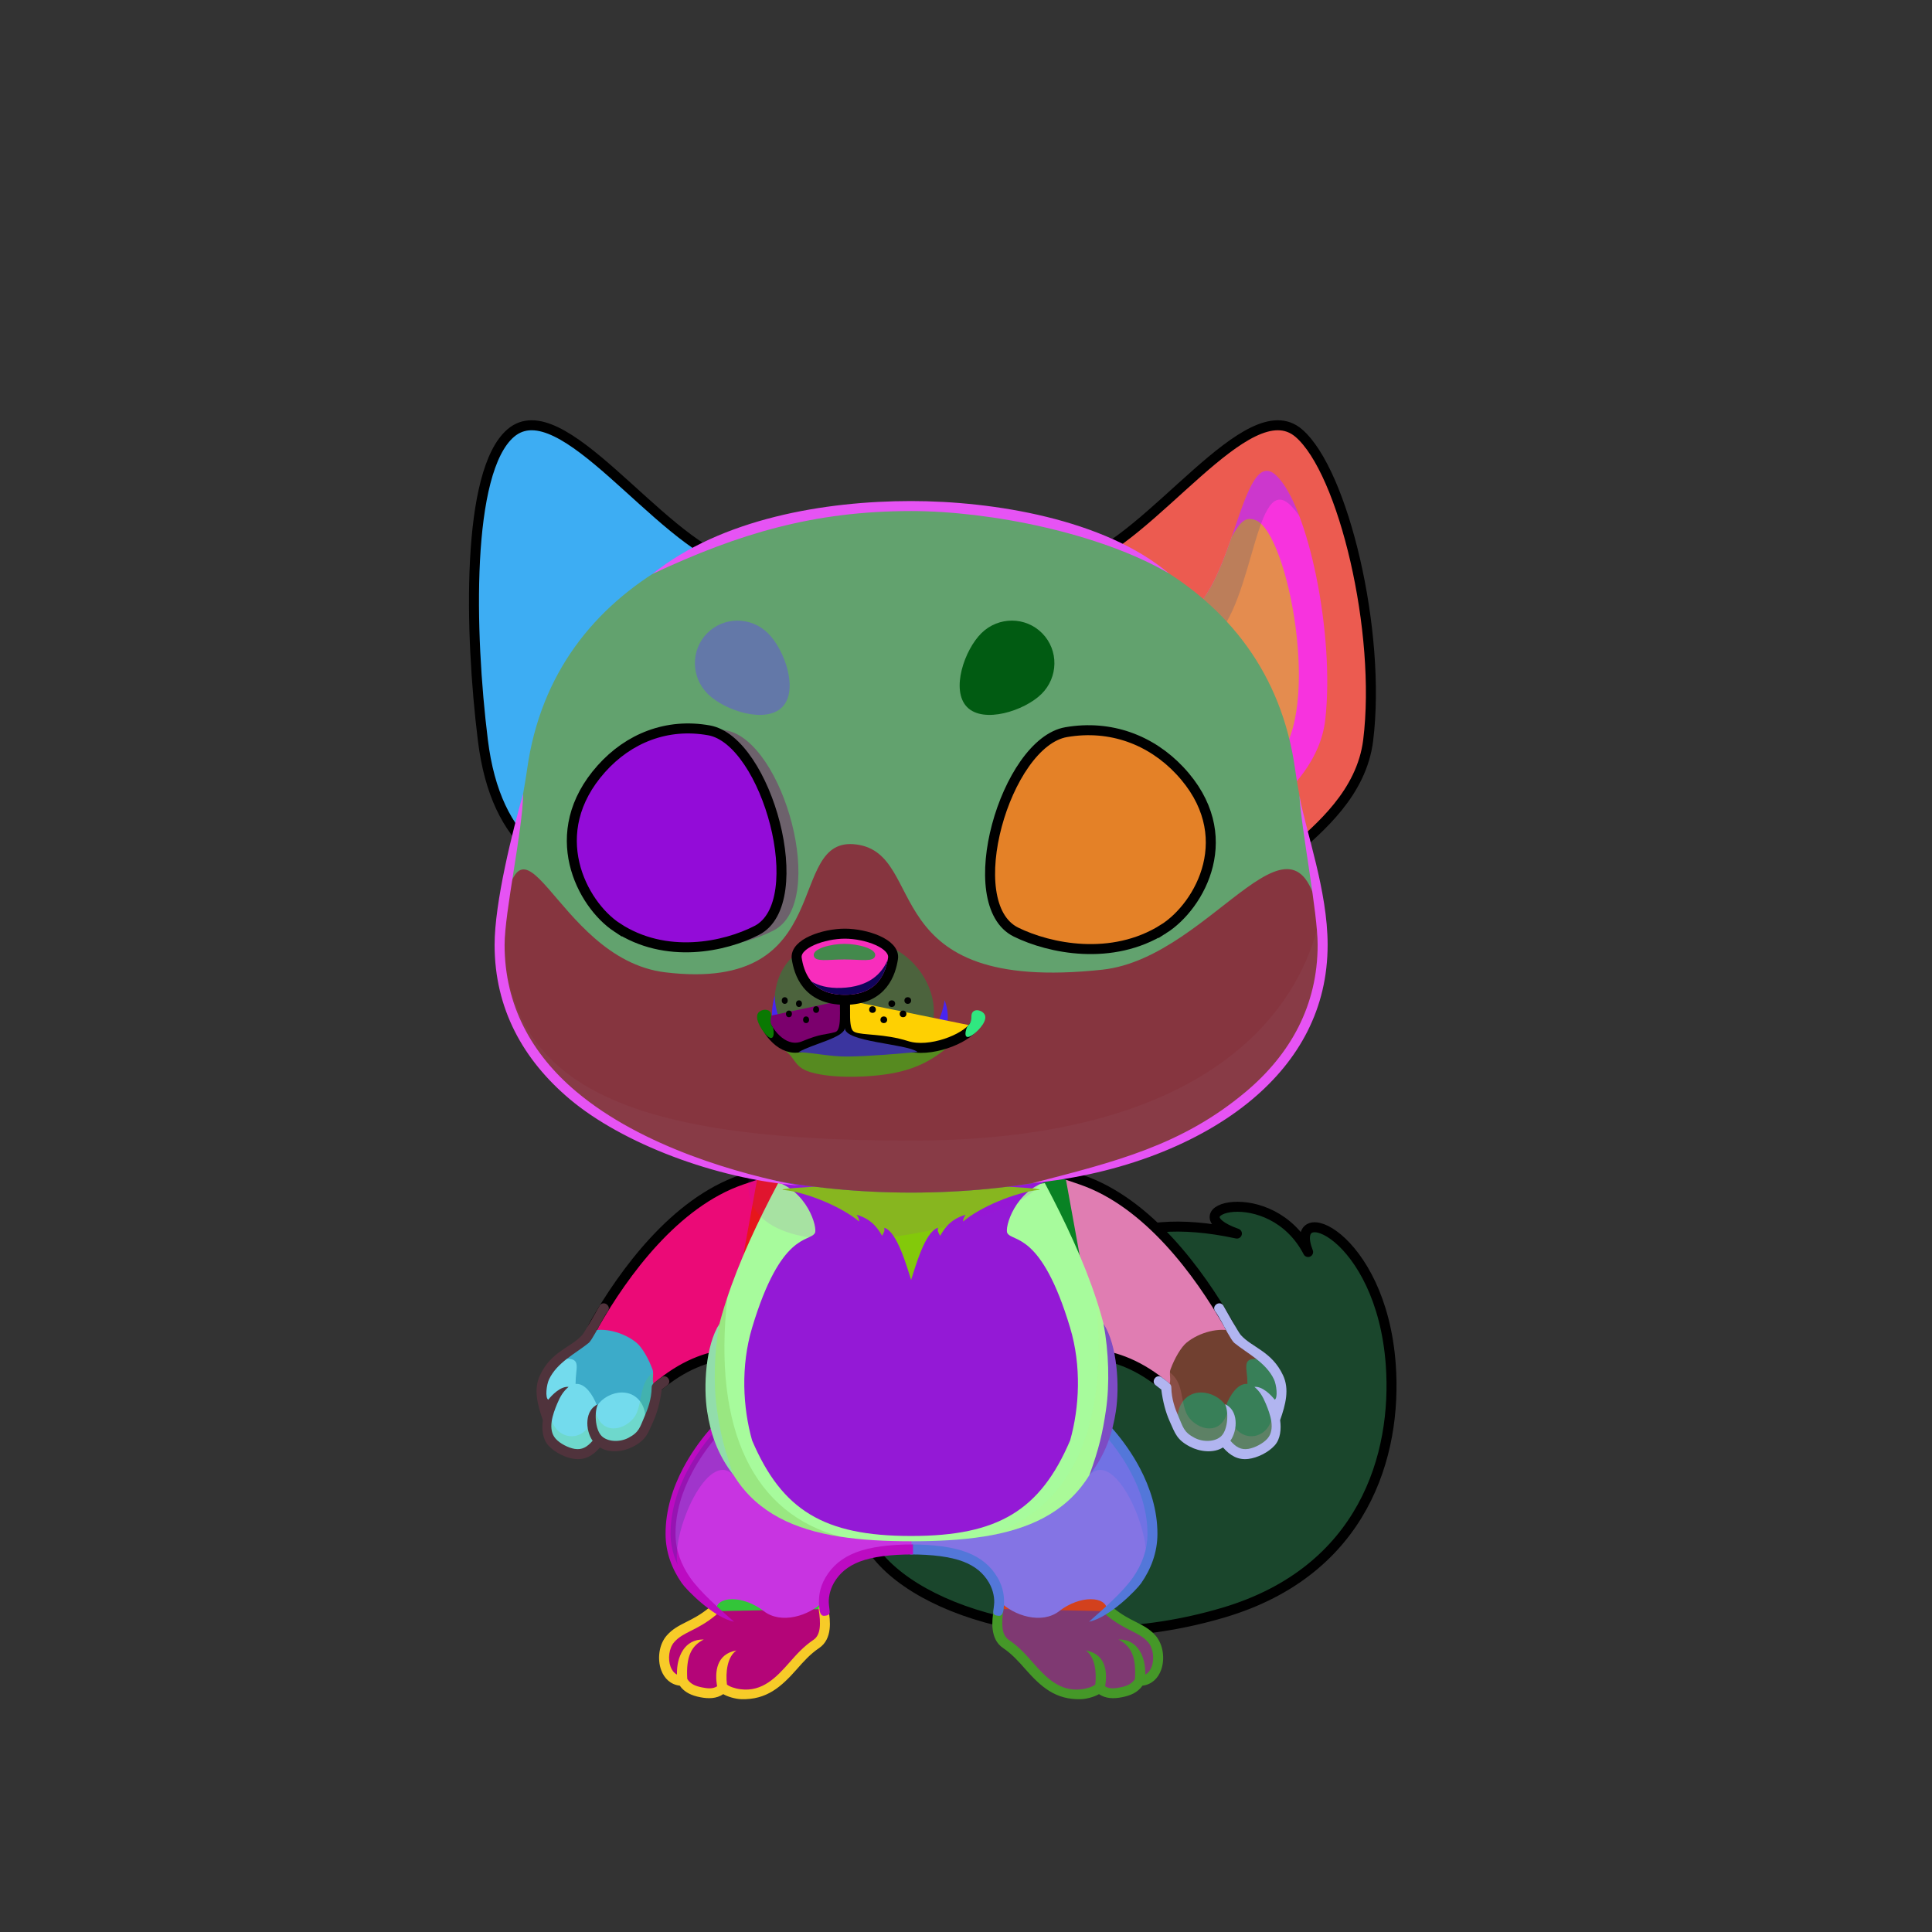 <?xml version="1.0" encoding="UTF-8"?><!DOCTYPE svg PUBLIC "-//W3C//DTD SVG 1.1//EN" "http://www.w3.org/Graphics/SVG/1.1/DTD/svg11.dtd"><!-- Creator: CorelDRAW 2018 (64-Bit) --><svg xmlns="http://www.w3.org/2000/svg" xmlns:xlink="http://www.w3.org/1999/xlink" xml:space="preserve" width="290mm" height="290mm" version="1.1" style="shape-rendering:geometricPrecision; text-rendering:geometricPrecision; image-rendering:optimizeQuality; fill-rule:evenodd; clip-rule:evenodd" viewBox="0 0 29000 29000">
 <rect x="0" y="0" width="29000" height="29000" fill="#333333" stroke="none"/>
 <defs>
  <style type="text/css">
   <![CDATA[
    .str1 {stroke:black;stroke-width:150;stroke-miterlimit:22.926}
    .str0 {stroke:black;stroke-width:150;stroke-linecap:round;stroke-linejoin:round;stroke-miterlimit:22.926}
    .fil4 {fill:none}
    .fil34 {fill:none;fill-rule:nonzero}
    .fil19 {fill:none}
    .fil35 {fill:black}
    .fil30 {fill:#FFF2D9}
    .fil45 {fill:white}
    .fil7 {fill:black;fill-rule:nonzero}
    .fil20 {fill:black;fill-opacity:0.102}
    .fil22 {fill:black;fill-opacity:0.102}
    .fil3 {fill:black;fill-opacity:0.2}
    .fil27 {fill:black;fill-opacity:0.2}
    .fil11 {fill:#AF6826;fill-opacity:0.2}
    .fil44 {fill:black;fill-opacity:0.4}
    .fil33 {fill:black;fill-opacity:0.502}
    .fil23 {fill:white;fill-opacity:0.502}
    .fil43 {fill:black;fill-opacity:0.702}
    .fil6 {fill:white;fill-opacity:0.702}
    .fil39 {fill:url(#id0)}
    .fil10 {fill:url(#id1)}
    .fil46 {fill:url(#id2)}
    .fil21 {fill:url(#id3)}
    .fil24 {fill:url(#id4)}
    .fil13 {fill:url(#id5)}
    .fil38 {fill:url(#id6)}
    .fil28 {fill:url(#id7)}
    .fil12 {fill:url(#id8)}
    .fil17 {fill:url(#id9)}
    .fil37 {fill:url(#id10)}
    .fil41 {fill:url(#id11)}
    .fil40 {fill:url(#id12)}
    .fil36 {fill:url(#id13)}
    .fil31 {fill:url(#id14)}
    .fil48 {fill:url(#id15)}
    .fil47 {fill:url(#id16)}
    .fil18 {fill:url(#id17)}
    .fil5 {fill:url(#id18)}
    .fil8 {fill:url(#id19)}
    .fil2 {fill:url(#id20)}
    .fil42 {fill:url(#id21)}
    .fil49 {fill:url(#id22)}
    .fil32 {fill:url(#id23)}
    .fil1 {fill:url(#id24)}
    .fil29 {fill:url(#id25)}
    .fil15 {fill:url(#id26)}
    .fil16 {fill:url(#id27)}
    .fil14 {fill:url(#id28)}
    .fil26 {fill:url(#id29)}
    .fil25 {fill:url(#id30)}
    .fil0 {fill:url(#id31);fill-rule:nonzero}
    .fil9 {fill:url(#id32);fill-opacity:0.702}
   ]]>
  </style>
  <linearGradient id="id0" gradientUnits="userSpaceOnUse" x1="10283.98" y1="14214.19" x2="10029.76" y2="10939.7">
   <stop offset="0" style="stop-opacity:1; stop-color:white"/>
   <stop offset="0.49" style="stop-opacity:1; stop-color:#C1C9D9"/>
   <stop offset="1" style="stop-opacity:1; stop-color:#616E8C"/>
  </linearGradient>
  <linearGradient id="id1" gradientUnits="userSpaceOnUse" x1="15521.14" y1="21188.57" x2="15437.55" y2="24283.74">
   <stop offset="0" style="stop-opacity:1; stop-color:#AF6826"/>
   <stop offset="0.471" style="stop-opacity:1; stop-color:#EAB06A"/>
   <stop offset="1" style="stop-opacity:1; stop-color:#FCD59F"/>
  </linearGradient>
  <linearGradient id="id2" gradientUnits="userSpaceOnUse" xlink:href="#id0" x1="16638.81" y1="14241.59" x2="16397.16" y2="10965.2">
  </linearGradient>
  <linearGradient id="id3" gradientUnits="userSpaceOnUse" x1="8154.62" y1="12556.42" x2="9955.71" y2="6602.39">
   <stop offset="0" style="stop-opacity:1; stop-color:#965212"/>
   <stop offset="0.49" style="stop-opacity:1; stop-color:#E5A85D"/>
   <stop offset="0.741" style="stop-opacity:1; stop-color:#ECBD7C"/>
   <stop offset="1" style="stop-opacity:1; stop-color:#FAD29B"/>
  </linearGradient>
  <linearGradient id="id4" gradientUnits="userSpaceOnUse" xlink:href="#id3" x1="17563.98" y1="12614.05" x2="19178.65" y2="6544.75">
  </linearGradient>
  <linearGradient id="id5" gradientUnits="userSpaceOnUse" x1="15670.82" y1="17876.93" x2="17691.32" y2="20684.29">
   <stop offset="0" style="stop-opacity:1; stop-color:#AF6826"/>
   <stop offset="1" style="stop-opacity:1; stop-color:#EAB06A"/>
  </linearGradient>
  <linearGradient id="id6" gradientUnits="userSpaceOnUse" x1="12637.4" y1="14446.26" x2="12714.44" y2="14132.39">
   <stop offset="0" style="stop-opacity:1; stop-color:#8F8377"/>
   <stop offset="0.49" style="stop-opacity:1; stop-color:#545250"/>
   <stop offset="1" style="stop-opacity:1; stop-color:#403A37"/>
  </linearGradient>
  <linearGradient id="id7" gradientUnits="userSpaceOnUse" x1="13676.16" y1="17901.28" x2="13676.16" y2="7596">
   <stop offset="0" style="stop-opacity:1; stop-color:#965212"/>
   <stop offset="0.529" style="stop-opacity:1; stop-color:#E5A85D"/>
   <stop offset="0.769" style="stop-opacity:1; stop-color:#ECB977"/>
   <stop offset="1" style="stop-opacity:1; stop-color:#FCDFB7"/>
  </linearGradient>
  <linearGradient id="id8" gradientUnits="userSpaceOnUse" xlink:href="#id1" x1="11915.55" y1="21188.58" x2="11831.44" y2="24283.73">
  </linearGradient>
  <linearGradient id="id9" gradientUnits="userSpaceOnUse" x1="13681.92" y1="17759.14" x2="13681.92" y2="23134.87">
   <stop offset="0" style="stop-opacity:1; stop-color:#AF6826"/>
   <stop offset="0.6" style="stop-opacity:1; stop-color:#EAB06A"/>
   <stop offset="1" style="stop-opacity:1; stop-color:#EDC184"/>
  </linearGradient>
  <linearGradient id="id10" gradientUnits="userSpaceOnUse" x1="12621.5" y1="14973.65" x2="12880.82" y2="14366.11">
   <stop offset="0" style="stop-opacity:1; stop-color:#69625B"/>
   <stop offset="0.322" style="stop-opacity:1; stop-color:#2E2C2C"/>
   <stop offset="1" style="stop-opacity:1; stop-color:#262525"/>
  </linearGradient>
  <linearGradient id="id11" gradientUnits="userSpaceOnUse" x1="10556.6" y1="13997.8" x2="10556.6" y2="10958.51">
   <stop offset="0" style="stop-opacity:1; stop-color:#24A9B5"/>
   <stop offset="1" style="stop-opacity:1; stop-color:black"/>
  </linearGradient>
  <linearGradient id="id12" gradientUnits="userSpaceOnUse" x1="10593.15" y1="13997.8" x2="10593.15" y2="10958.51">
   <stop offset="0" style="stop-opacity:1; stop-color:#BA6113"/>
   <stop offset="1" style="stop-opacity:1; stop-color:black"/>
  </linearGradient>
  <linearGradient id="id13" gradientUnits="userSpaceOnUse" x1="12729.83" y1="14014.51" x2="12633.65" y2="15007.74">
   <stop offset="0" style="stop-opacity:1; stop-color:#2B2A2A"/>
   <stop offset="1" style="stop-opacity:1; stop-color:#121111"/>
  </linearGradient>
  <linearGradient id="id14" gradientUnits="userSpaceOnUse" x1="8723.2" y1="12725.18" x2="11590.53" y2="12725.18">
   <stop offset="0" style="stop-opacity:1; stop-color:black"/>
   <stop offset="1" style="stop-opacity:1; stop-color:#7D450E"/>
  </linearGradient>
  <linearGradient id="id15" gradientUnits="userSpaceOnUse" x1="16799.67" y1="13997.8" x2="16799.67" y2="10967.05">
   <stop offset="0" style="stop-opacity:1; stop-color:#18ADBD"/>
   <stop offset="1" style="stop-opacity:1; stop-color:black"/>
  </linearGradient>
  <linearGradient id="id16" gradientUnits="userSpaceOnUse" xlink:href="#id12" x1="16799.67" y1="13997.8" x2="16799.67" y2="10967.05">
  </linearGradient>
  <linearGradient id="id17" gradientUnits="userSpaceOnUse" x1="13676.15" y1="17697.51" x2="13676.15" y2="23055.49">
   <stop offset="0" style="stop-opacity:1; stop-color:#BA7539"/>
   <stop offset="0.361" style="stop-opacity:1; stop-color:#FFCD94"/>
   <stop offset="0.6" style="stop-opacity:1; stop-color:#FFE1AD"/>
   <stop offset="1" style="stop-opacity:1; stop-color:#F8E6CD"/>
  </linearGradient>
  <linearGradient id="id18" gradientUnits="userSpaceOnUse" x1="16145.84" y1="25437.29" x2="16213.91" y2="23752.61">
   <stop offset="0" style="stop-opacity:1; stop-color:#EAB06A"/>
   <stop offset="0.639" style="stop-opacity:1; stop-color:#FAD29B"/>
   <stop offset="1" style="stop-opacity:1; stop-color:#F3CBA8"/>
  </linearGradient>
  <linearGradient id="id19" gradientUnits="userSpaceOnUse" xlink:href="#id18" x1="11138.41" y1="25437.29" x2="11206.48" y2="23752.61">
  </linearGradient>
  <linearGradient id="id20" gradientUnits="userSpaceOnUse" xlink:href="#id17" x1="18018.67" y1="22963.96" x2="18018.67" y2="20912.56">
  </linearGradient>
  <linearGradient id="id21" gradientUnits="userSpaceOnUse" x1="10651.34" y1="13875.16" x2="10651.34" y2="11081.16">
   <stop offset="0" style="stop-opacity:1; stop-color:#3BDBED"/>
   <stop offset="1" style="stop-opacity:1; stop-color:black"/>
  </linearGradient>
  <linearGradient id="id22" gradientUnits="userSpaceOnUse" xlink:href="#id21" x1="16905.95" y1="13879.42" x2="16905.95" y2="11085.43">
  </linearGradient>
  <linearGradient id="id23" gradientUnits="userSpaceOnUse" xlink:href="#id14" x1="17940.57" y1="13258.51" x2="15146.16" y2="12095.69">
  </linearGradient>
  <linearGradient id="id24" gradientUnits="userSpaceOnUse" xlink:href="#id17" x1="14202.21" y1="23835.07" x2="19706.05" y2="19085.54">
  </linearGradient>
  <linearGradient id="id25" gradientUnits="userSpaceOnUse" xlink:href="#id17" x1="13676.15" y1="17901.28" x2="13676.15" y2="12669.57">
  </linearGradient>
  <linearGradient id="id26" gradientUnits="userSpaceOnUse" xlink:href="#id5" x1="11966.32" y1="18078.99" x2="9395.8" y2="20490.67">
  </linearGradient>
  <linearGradient id="id27" gradientUnits="userSpaceOnUse" x1="8329.26" y1="21448.85" x2="9720.76" y2="20342.75">
   <stop offset="0" style="stop-opacity:1; stop-color:#FFF2D9"/>
   <stop offset="0.671" style="stop-opacity:1; stop-color:#ECB573"/>
   <stop offset="1" style="stop-opacity:1; stop-color:#E6AB68"/>
  </linearGradient>
  <linearGradient id="id28" gradientUnits="userSpaceOnUse" xlink:href="#id27" x1="19034.63" y1="21448.84" x2="17643.13" y2="20342.74">
  </linearGradient>
  <linearGradient id="id29" gradientUnits="userSpaceOnUse" x1="19457.25" y1="9057.71" x2="17769.42" y2="10118.83">
   <stop offset="0" style="stop-opacity:1; stop-color:#E0BE98"/>
   <stop offset="1" style="stop-opacity:1; stop-color:#A8592B"/>
  </linearGradient>
  <linearGradient id="id30" gradientUnits="userSpaceOnUse" x1="19921.86" y1="9493.33" x2="17730.94" y2="9684.7">
   <stop offset="0" style="stop-opacity:1; stop-color:#FFE8C4"/>
   <stop offset="1" style="stop-opacity:1; stop-color:#DEAA5D"/>
  </linearGradient>
  <linearGradient id="id31" gradientUnits="userSpaceOnUse" x1="19440.79" y1="18680.83" x2="14467.47" y2="23925.15">
   <stop offset="0" style="stop-opacity:1; stop-color:#EAB06A"/>
   <stop offset="1" style="stop-opacity:1; stop-color:#8A4F13"/>
  </linearGradient>
  <linearGradient id="id32" gradientUnits="userSpaceOnUse" x1="11618.41" y1="24974.02" x2="9948.03" y2="24974.02">
   <stop offset="0" style="stop-opacity:1; stop-color:white"/>
   <stop offset="1" style="stop-opacity:1; stop-color:#FEFEFE"/>
  </linearGradient>
 </defs>
 <g id="Tail">
  <g id="_2531094721056">
   <path class="fil0" d="M13020.92 23127.57c542.54,1023.3 2876.33,1812.44 5349.6,1076.18 2099.59,-625.01 2603.31,-2367.05 2505.36,-3719.97 -143.03,-1975.55 -1564.19,-2514.54 -1240.69,-1690.48 -561.33,-1083.39 -2068.54,-630.41 -1068.79,-277.04 -3479.65,-751 -3040.01,2748.8 -2341.49,3681.38 782.62,1044.87 -2933.9,-967.19 -3203.99,929.93z" style="fill:#254169"/>
   <path class="fil1" d="M13020.92 23127.57c542.54,1023.3 2876.33,1812.44 5349.6,1076.18 2099.59,-625.01 2603.3,-2367.06 2505.36,-3719.97 -82.1,-1134.08 -618.88,-1869.04 -999.94,-2027.23 -110.41,-45.83 -318.73,-63.52 -284.79,178.79 282.72,-487.91 914.01,1090.86 834.91,2041.54 -162.93,1958.26 -1743.99,4321.18 -6074.68,1670.67 -374.76,-229.37 -1255.85,106 -1330.46,780.02z" style="fill:#0a28b9"/>
   <path class="fil2" d="M17669.33 21049.55c519.2,-384.17 815.79,784.88 2235.79,344.1 197.8,392.67 -575.81,1157.53 -965.9,1110.3 325.44,351.65 -685.63,410.46 -927.63,190.58 331.76,353.61 -545.21,351.73 -840.4,37.76 -356.93,-131.12 -713.86,-262.23 -1070.8,-393.36 273.05,-224.39 -169.57,-1322.82 651.67,-805.41 821.25,517.42 -134.34,-1000.79 357.95,-528.6 492.29,472.19 390.89,183.04 559.32,44.63z" style="fill:#f9aade"/>
   <path class="fil3" d="M13020.92 23127.57c542.54,1023.3 2876.33,1812.44 5349.6,1076.18 2099.59,-625.01 2603.31,-2367.06 2505.36,-3719.97 62.26,1347.29 -1191.39,2595.22 -1040.74,1372.69 -93.63,263.6 -866.51,598.66 -1719.67,439.82 -340.76,-63.44 -213.99,277.71 -522.46,158.53 -869.92,-336.08 -1590.9,-1221.31 -1056.68,-1032.49 -662.06,-7.72 -1009.93,-157.27 -311.42,775.31 782.62,1044.86 -2933.9,-967.19 -3203.99,929.93z" style="fill:#0d88a4"/>
   <path class="fil4 str0" d="M17669.33 21049.55c519.21,-384.18 815.79,784.88 2235.8,344.1 197.79,392.66 -575.82,1157.54 -965.91,1110.3 325.44,351.65 -685.63,410.45 -927.63,190.58 331.75,353.62 -545.21,351.73 -840.4,37.76" style="fill:#df8b31"/>
   <path class="fil4 str0" d="M13020.92 23127.57c542.54,1023.3 2876.33,1812.44 5349.6,1076.18 2099.59,-625.01 2603.31,-2367.05 2505.36,-3719.97 -143.03,-1975.55 -1564.19,-2514.54 -1240.69,-1690.48 -561.33,-1083.39 -2068.54,-630.41 -1068.79,-277.04 -3479.65,-751 -3040.01,2748.8 -2341.49,3681.38 782.62,1044.87 -2933.9,-967.19 -3203.99,929.93z" style="fill:#1a462c"/>
  </g>
 </g>
 <g id="Legs">
  <g id="_2531094708096">
   <g>
    <path class="fil5" d="M17106.56 25229.69c-123.56,214.04 -403.48,285.33 -610.7,105.88 -70.65,70.23 -276.52,145.76 -526.32,65.76 -409.3,-131.09 -507.45,-461.77 -850.73,-710.04 -220.49,-159.47 -124.1,-477.15 -113.63,-668.35 363.68,340.29 782.66,-165.21 1075.55,-247.93 373.84,-101.68 736.94,157.82 534.63,412.54 198.78,95.76 519.95,237.68 672.68,411.38 168.78,191.96 120.75,630.76 -181.48,630.76z" style="fill:#d3411d"/>
    <path class="fil6" d="M16114.43 25451.81c176.36,0 300.65,11.01 347.03,-116.05 80.99,90.09 216.74,83.69 388.94,25.67 114.45,-38.56 195.17,-78.53 232.08,-147.59 199.78,0.95 321.81,-1.12 321.81,-261.44 0,-279.47 -117.46,-456.42 -343.96,-456.42 -113.25,0 -169.48,28.52 -242.87,123.4 154.82,55.19 275.95,150.29 279.25,243.71 1.18,33.39 -7.22,66.03 -20.48,97.14 -1.4,-4.36 -2.85,-8.76 -4.35,-13.23 -89.23,-264.84 -257.05,-395.02 -471.69,-322.7 -99.43,33.5 -170.54,122.26 -211.67,225.27 -57.57,-74.17 -141.53,-115.46 -250.93,-115.46 -113.25,0 -215.78,71.52 -289.17,166.4 -73.39,94.88 -117.64,213.12 -114.33,306.55 6.61,186.87 153.84,244.75 380.34,244.75z" style="fill:#ea9598"/>
    <path class="fil3" d="M17106.56 25229.69c-123.56,214.04 -403.48,285.33 -610.7,105.88 -70.65,70.23 -276.52,145.76 -526.32,65.76 -409.3,-131.09 -517.48,-492.65 -871.1,-725.96 -156.13,-103.02 -135.21,-387.74 -102.98,-573.56 17.85,-13.98 36.32,-26.67 55.45,-37.83 -59.89,533.31 1444.97,1527.91 1433.56,860.23 213.34,341.57 595.64,186.16 544.41,-150.27 126.71,133.91 271.29,-14.39 142.78,-274 182.48,62.12 215.54,288.03 209.67,440.56 -17.28,153.49 -106.7,289.19 -274.77,289.19z" style="fill:#19ee37"/>
    <path class="fil4" d="M16655.44 24185.7c277.12,231.33 479.91,239.56 632.6,413.23 168.75,191.92 120.75,630.76 -181.48,630.76 -123.56,214.04 -403.48,285.33 -610.7,105.88 -70.65,70.23 -276.53,145.76 -526.32,65.76 -409.3,-131.08 -519.97,-488.94 -871.1,-725.96 -156.04,-105.33 -138.82,-331.38 -109.24,-523.93" style="fill:#7f3972"/>
    <path class="fil7" d="M16703.49 24128.28c-31.71,-26.53 -78.94,-22.34 -105.47,9.37 -26.53,31.71 -22.34,78.94 9.37,105.47 143.13,119.49 265.97,181.45 373.06,235.47 99.11,49.99 183.3,92.46 251.34,169.85 80.91,92.01 97.3,255.88 55.21,369.54 -18.07,48.79 -48.88,94.04 -96.26,117.9 7.55,-268.78 -114.77,-534.12 -402.24,-526.25 186.74,95.17 268.32,253.8 247.69,592.25 -49.04,79.15 -131,109.32 -223.18,127.09 -79.73,15.37 -156.89,26.37 -224.93,-17.39 38.29,-218.05 10.29,-483.64 -289.14,-537.54 139.24,98.32 162.69,330.02 141.92,510.69 -31.45,29.61 -116.11,60.43 -206.88,71.77 -325.41,40.63 -533.23,-177 -731.22,-401.8 -103.47,-117.46 -210.28,-238.74 -362.43,-341.44 -56.89,-38.4 -82.67,-102.53 -91.71,-176.23 -10.43,-85.02 -0.14,-183.4 13.84,-274.46 14.63,-97.52 -130.16,-118.86 -144.78,-21.39 -15.59,101.48 -30.44,211.56 -17.88,314.01 13.96,113.78 57.62,215.39 156.75,282.29 136.05,91.83 236.45,205.83 333.71,316.24 234.62,266.38 453.96,462.84 835.42,451.6 93.25,-2.74 215.11,-41.41 270.02,-75.73 103.09,69.99 222.38,70.19 345.43,46.46 124.29,-23.96 236.34,-70.02 307.83,-173.75 136.16,-15.63 232.21,-107.3 278.66,-232.76 61.19,-165.25 34.13,-386.54 -83.33,-520.12 -86.71,-98.62 -183.05,-147.23 -296.46,-204.43 -99.73,-50.31 -214.13,-108.01 -344.34,-216.71z" style="fill:#459828"/>
   </g>
   <g>
    <path class="fil8" d="M10245.76 25229.69c123.56,214.04 403.48,285.33 610.7,105.88 70.65,70.23 276.52,145.76 526.32,65.76 409.3,-131.09 507.45,-461.77 850.73,-710.04 220.49,-159.47 124.1,-477.15 113.63,-668.35 -363.68,340.29 -782.66,-165.21 -1075.55,-247.93 -373.84,-101.68 -736.94,157.82 -534.63,412.54 -198.78,95.76 -519.95,237.68 -672.68,411.38 -168.78,191.96 -120.75,630.76 181.48,630.76z" style="fill:#33c539"/>
    <path class="fil9" d="M11237.89 25451.81c-176.36,0 -300.65,11.01 -347.03,-116.05 -80.99,90.09 -216.74,83.69 -388.94,25.67 -114.45,-38.56 -195.17,-78.53 -232.08,-147.59 -199.78,0.95 -321.81,-1.12 -321.81,-261.44 0,-279.47 117.46,-456.42 343.96,-456.42 113.25,0 169.48,28.52 242.87,123.4 -154.82,55.19 -275.95,150.29 -279.25,243.71 -1.18,33.39 7.22,66.03 20.48,97.14 1.4,-4.36 2.85,-8.76 4.35,-13.23 89.23,-264.84 257.05,-395.02 471.69,-322.7 99.43,33.5 170.54,122.26 211.67,225.27 57.57,-74.17 141.53,-115.46 250.93,-115.46 113.25,0 215.78,71.52 289.17,166.4 73.39,94.88 117.64,213.12 114.33,306.55 -6.61,186.87 -153.84,244.75 -380.34,244.75z" style="fill:#24af31"/>
    <path class="fil3" d="M10245.76 25229.69c123.56,214.04 403.48,285.33 610.7,105.88 70.65,70.23 276.52,145.76 526.32,65.76 409.3,-131.09 517.48,-492.65 871.1,-725.96 156.13,-103.02 135.21,-387.74 102.98,-573.56 -17.85,-13.98 -36.32,-26.67 -55.45,-37.83 59.89,533.31 -1444.97,1527.91 -1433.56,860.23 -213.34,341.57 -595.64,186.16 -544.41,-150.27 -126.71,133.91 -271.29,-14.39 -142.78,-274 -182.48,62.12 -215.54,288.03 -209.67,440.56 17.28,153.49 106.7,289.19 274.77,289.19z" style="fill:#b15205"/>
    <path class="fil4" d="M10696.88 24185.7c-277.12,231.33 -479.91,239.56 -632.6,413.23 -168.75,191.92 -120.75,630.76 181.48,630.76 123.56,214.04 403.48,285.33 610.7,105.88 70.65,70.23 276.53,145.76 526.32,65.76 409.3,-131.08 519.97,-488.94 871.1,-725.96 156.04,-105.33 138.82,-331.38 109.24,-523.93" style="fill:#b40578"/>
    <path class="fil7" d="M10648.83 24128.28c31.71,-26.53 78.94,-22.34 105.47,9.37 26.53,31.71 22.34,78.94 -9.37,105.47 -143.13,119.49 -265.97,181.45 -373.06,235.47 -99.11,49.99 -183.3,92.46 -251.34,169.85 -80.91,92.01 -97.3,255.88 -55.21,369.54 18.07,48.79 48.88,94.04 96.26,117.9 -7.55,-268.78 114.77,-534.12 402.24,-526.25 -186.74,95.17 -268.32,253.8 -247.69,592.25 49.04,79.15 131,109.32 223.18,127.09 79.73,15.37 156.89,26.37 224.93,-17.39 -38.29,-218.05 -10.29,-483.64 289.14,-537.54 -139.24,98.32 -162.69,330.02 -141.92,510.69 31.45,29.61 116.11,60.43 206.88,71.77 325.41,40.63 533.23,-177 731.22,-401.8 103.47,-117.46 210.28,-238.74 362.43,-341.44 56.89,-38.4 82.67,-102.53 91.71,-176.23 10.43,-85.02 0.14,-183.4 -13.84,-274.46 -14.63,-97.52 130.16,-118.86 144.78,-21.39 15.59,101.48 30.44,211.56 17.88,314.01 -13.96,113.78 -57.62,215.39 -156.75,282.29 -136.05,91.83 -236.45,205.83 -333.71,316.24 -234.62,266.38 -453.96,462.84 -835.42,451.6 -93.25,-2.74 -215.11,-41.41 -270.02,-75.73 -103.09,69.99 -222.38,70.19 -345.43,46.46 -124.29,-23.96 -236.34,-70.02 -307.83,-173.75 -136.16,-15.63 -232.21,-107.3 -278.66,-232.76 -61.19,-165.25 -34.13,-386.54 83.33,-520.12 86.71,-98.62 183.05,-147.23 296.46,-204.43 99.73,-50.31 214.13,-108.01 344.34,-216.71z" style="fill:#f7cb28"/>
   </g>
  </g>
 </g>
 <g id="Feet">
  <g id="_2531094703296">
   <g>
    <path class="fil10" d="M13659.92 23259.3c427.66,0 1399.01,182.49 1343.36,776.1 214.87,221.86 637.04,349.26 895.5,148.38 312.37,-242.78 712.13,-231.34 719.72,-12.18 370.09,-264.31 678.95,-700.61 680.26,-1145.2 2.54,-860.67 -666.02,-1598.77 -968.73,-1838.18 -621.48,859.57 -1492.39,1269.07 -2670.11,1328.08l0 743z" style="fill:#8474e4"/>
    <path class="fil11" d="M17191.61 23490.47c67.26,-148.73 106.68,-305.87 107.15,-464.07 2.29,-775.52 -540.27,-1451.46 -869.11,-1752.78l-157.05 727.06c26.43,47.89 52.85,95.78 79.28,143.67 387.48,-413.26 946.79,878.84 839.73,1346.12z" style="fill:#256ce6"/>
    <path class="fil7" d="M14989.65 24253.86c61.92,5.19 73.8,-65.98 79.72,-153.93 7.91,-117.52 -3.98,-261.03 -93.95,-416.86 -0.83,-1.44 -1.71,-2.83 -2.62,-4.19 -99.87,-170.79 -246.56,-295.9 -460.28,-378.09 -207.63,-79.84 -499.91,-118.36 -852.6,-118.36l0 150c335.21,0 610.14,35.09 799.28,107.82 179.67,69.09 302.18,172.95 384.62,313.95 0.66,1.3 1.36,2.59 2.1,3.87 66.95,115.97 86.11,244.24 75.03,331.54 -8.67,68.26 -9.75,89.53 -10.95,105.24 -3.7,48.36 43.74,56 79.65,59.01zm1295.98 -3005.54c175.81,139.56 477.15,451.15 691.77,858.41 143.68,272.62 247.63,587.31 246.65,919.67 -0.71,244.76 -86.82,463.8 -217.71,652.31 -154.83,222.98 -454.47,481.51 -660.16,663.76 305.46,-60.86 713.14,-477.32 783.2,-578.22 146.74,-211.34 243.27,-458.73 244.09,-737.85 1.07,-359.93 -110.06,-697.96 -263.65,-989.39 -226.43,-429.66 -547.13,-759.98 -733.5,-907.38l-46.29 58.59 -44.38 60.1 -0.02 0z" style="fill:#5377d9"/>
   </g>
   <g>
    <path class="fil12" d="M13681.92 23259.3c-427.66,0 -1377.01,182.49 -1321.36,776.1 -214.87,221.86 -637.04,349.26 -895.5,148.38 -312.37,-242.78 -712.13,-231.34 -719.72,-12.18 -370.09,-264.31 -678.95,-700.61 -680.26,-1145.2 -2.54,-860.67 666.02,-1598.77 968.73,-1838.18 621.48,859.57 1470.39,1269.07 2648.11,1328.08l0 743z" style="fill:#c834e1"/>
    <path class="fil7" d="M12374.19 24253.86c-61.92,5.19 -73.8,-65.98 -79.72,-153.93 -7.91,-117.52 3.98,-261.03 93.95,-416.86 0.83,-1.44 1.71,-2.83 2.62,-4.19 99.87,-170.79 246.56,-295.9 460.28,-378.09 207.63,-79.84 499.91,-118.36 852.6,-118.36l0 150c-335.21,0 -610.14,35.09 -799.28,107.82 -179.67,69.09 -302.18,172.95 -384.62,313.95 -0.66,1.3 -1.36,2.59 -2.1,3.87 -66.95,115.97 -86.11,244.24 -75.03,331.54 8.67,68.26 9.75,89.53 10.95,105.24 3.7,48.36 -43.74,56 -79.65,59.01zm-1295.98 -3005.54c-175.81,139.56 -477.15,451.15 -691.77,858.41 -143.68,272.62 -247.63,587.31 -246.65,919.67 0.71,244.76 86.82,463.8 217.71,652.31 154.83,222.98 454.47,481.51 660.16,663.76 -305.46,-60.86 -713.14,-477.32 -783.2,-578.22 -146.74,-211.34 -243.27,-458.73 -244.09,-737.85 -1.07,-359.93 110.06,-697.96 263.65,-989.39 226.43,-429.66 547.13,-759.98 733.5,-907.38l46.29 58.59 44.38 60.1 0.02 0z" style="fill:#bc0bc2"/>
    <path class="fil11" d="M10172.23 23490.47c-67.26,-148.73 -106.68,-305.87 -107.15,-464.07 -2.29,-775.52 540.27,-1451.46 869.11,-1752.78l157.05 727.06c-26.43,47.89 -52.85,95.78 -79.28,143.67 -387.48,-413.26 -946.79,878.84 -839.73,1346.12z" style="fill:#023976"/>
   </g>
  </g>
 </g>
 <g id="Body">
  <animateTransform type="translate" values="0;0 200;0;0 200;0;0 200;0;0 200;0" dur="10" repeatCount="indefinite" additive="sum" attributeName="transform"/>
  <g id="_2531094753312">
   <g>
    <path class="fil13" d="M16146.53 17623.99c1006.56,345.42 1903.29,1486.47 2341.25,2250.1 288.87,503.68 -636.05,1265.03 -911.19,1013.52 -627.05,-573.17 -1208.38,-619.78 -1688.45,-542.15 -741.88,119.96 -1352.69,-2005.54 -930.81,-2629.96 421.91,-21.63 848.84,-40.49 1189.2,-91.51z" style="fill:#098224"/>
    <path class="fil3" d="M17511.96 20830.3c-602.27,-518.8 -1160.28,-559.8 -1623.82,-484.84 -171.07,27.66 -335.13,-59.69 -481.2,-217.95 -325.13,-471.76 752.73,-1097.7 1038.62,-655.88 261.31,403.84 734.1,847.76 1111.39,1126.01 -1.79,93.3 16.27,193.39 -44.96,232.66l0 -0.01 -0.03 0.01z" style="fill:#efe609"/>
    <path class="fil4 str0" d="M16476.95 20332.96c340.18,46.54 711.15,199.54 1099.64,554.65 275.13,251.49 1152.89,-508.63 864.02,-1012.31 -437.96,-763.63 -1202.86,-1821.23 -2209.41,-2166.64 -90.05,-30.9 -171.83,-58.83 -246.03,-84.05" style="fill:#e07db2"/>
   </g>
   <g>
    <path class="fil14" d="M17500.83 20836.37c-31.01,671.59 506.32,1058.8 828,765.31 253.5,397.35 884.17,103.39 809.26,-292.5 226.28,-584.75 -266.24,-1035.76 -634.19,-1325.08 -198.11,-64.5 -498.7,11 -693.37,169.74 -80.28,65.47 -180.59,234.26 -241.95,404.47 -29.2,80.98 41.67,214.34 -67.75,278.06z" style="fill:#714030"/>
    <path class="fil6" d="M18160.22 21683.82c103.08,0 176.48,-44.09 224.6,-114.32 89.04,136.9 278.24,233.38 433.55,233.38 210.97,0 297.65,-184.65 297.65,-400.18 0,-88.29 -33.14,-209.97 -86.77,-322.85 14.36,5.08 28.97,10.14 43.78,15.27 191.13,66.14 181.9,-62.28 181.9,-277.81 0,-215.53 -194.16,-421.69 -405.13,-421.69 -210.97,0 -125.69,146.62 -125.69,362.15 0,5.38 0.13,10.64 0.32,15.82 -5.61,-0.57 -11.22,-0.94 -16.85,-0.94 -128.8,0 -239.63,156.97 -306.42,328.29 -79.1,-119.99 -229.28,-199.3 -374.88,-199.3 -210.97,0 -350.58,173.08 -350.58,388.61 0,215.53 273.55,393.57 484.52,393.57z" style="fill:#209a6a"/>
    <path class="fil3" d="M17500.83 20836.37c-31.01,671.59 506.32,1058.8 828,765.31 341.06,429.25 911,23.85 753.65,-292.7 -65.31,297.19 -520.59,407.83 -657.17,-118.23 -113.25,412.02 -522.03,237.66 -614.7,26.73 -95.14,-216.58 -44.81,-462.8 -253.66,-619.84 -1.8,93.31 16.28,193.4 -44.96,232.65l-0.16 0.1 -0.17 0.11c-1.48,0.93 -2.97,1.82 -4.53,2.69l-0.17 0.1 -0.18 0.09 -0.14 0.09 -0.03 0.01 -0.18 0.1 -0.17 0.09 -0.18 0.09c-1.69,0.92 -3.44,1.79 -5.25,2.61z" style="fill:#f0889d"/>
    <path class="fil7" d="M17436.91 20673.48c-79.39,-58.19 -167.86,62.52 -88.48,120.7 28.24,20.69 56.25,42.36 83.3,64.61 22.46,178.72 65.09,340.42 125.68,475.59 83.23,185.74 107.58,277.5 303.89,380.45 145.9,76.49 354.53,102.5 496.24,11.87 111.08,126.42 226.89,190.69 380.06,172.55 135.79,-16.08 301.6,-97.6 396.37,-203.52 86.01,-96.11 100,-243.41 81.1,-379.28 82.54,-234.31 142.17,-463.42 43.48,-673.52 -169.5,-360.86 -462.1,-412.88 -634.39,-604.36 -33.48,-37.21 -229.8,-385.91 -263.77,-444.7 -58.56,-79 -178.69,10.05 -120.12,89.06 35.43,47.77 75.16,120.11 111.48,186.29 6.41,11.67 131.08,252.33 173.42,286.74 201.58,163.78 477.27,293.19 598.02,550.25 38.04,80.97 60.22,277.4 10.82,303.6 -53.73,-69.19 -185.86,-204.34 -304.83,-192.31 80.64,67.61 125.53,143.46 171.18,252.76 65.8,157.59 147.84,385.56 22.29,525.87 -64.79,72.41 -189.32,136.44 -283.89,152.06 -112.61,18.61 -188.4,-28.39 -270.32,-121.86 115.64,-164.64 117.79,-464.48 -80.37,-548.33 54.53,102.27 47.94,374.07 -54.76,476.76 -86.33,86.31 -265.41,99.71 -402.87,27.65 -164.47,-86.23 -172.09,-162.56 -239.11,-314.91 -53.86,-122.41 -105.92,-267.79 -109.3,-436.79 1.55,-21.67 -6.3,-43.83 -23.35,-59.87 -36.49,-34.26 -81.32,-67.73 -121.77,-97.36z" style="fill:#b1b5f0"/>
   </g>
   <g>
    <path class="fil15" d="M11217.33 17623.99c-1006.56,345.42 -1903.31,1486.47 -2341.27,2250.1 -288.87,503.68 636.05,1265.03 911.19,1013.52 627.05,-573.17 1208.38,-619.78 1688.45,-542.15 741.88,119.96 1352.7,-2005.53 930.82,-2629.96 -421.91,-21.63 -848.84,-40.5 -1189.19,-91.51z" style="fill:#e7161b"/>
    <path class="fil3" d="M9851.88 20830.3c602.27,-518.8 1160.28,-559.8 1623.82,-484.84 171.07,27.66 335.13,-59.69 481.2,-217.95 325.13,-471.76 -752.73,-1097.7 -1038.62,-655.88 -261.31,403.84 -734.1,847.76 -1111.39,1126.01 1.79,93.3 -16.27,193.39 44.96,232.66l0 -0.01 0.03 0.01z" style="fill:#54bba7"/>
    <path class="fil4 str0" d="M10886.89 20332.96c-340.18,46.54 -711.15,199.54 -1099.64,554.65 -275.13,251.49 -1152.89,-508.63 -864.02,-1012.31 437.96,-763.63 1202.86,-1821.23 2209.41,-2166.64 90.05,-30.9 171.83,-58.83 246.03,-84.05" style="fill:#eb0a77"/>
   </g>
   <g>
    <path class="fil16" d="M9863.06 20836.38c31.01,671.59 -506.32,1058.8 -828,765.31 -253.5,397.35 -884.17,103.39 -809.26,-292.5 -226.28,-584.75 266.24,-1035.76 634.19,-1325.08 198.11,-64.5 498.7,11 693.37,169.74 80.28,65.47 180.59,234.26 241.95,404.47 29.2,80.98 -41.67,214.34 67.75,278.06z" style="fill:#3cabc9"/>
    <path class="fil6" d="M9203.67 21683.83c-103.08,0 -176.48,-44.09 -224.6,-114.32 -89.04,136.9 -278.24,233.38 -433.55,233.38 -210.97,0 -297.65,-184.65 -297.65,-400.18 0,-88.29 33.14,-209.97 86.77,-322.85 -14.36,5.08 -28.97,10.14 -43.78,15.27 -191.13,66.14 -181.9,-62.28 -181.9,-277.81 0,-215.53 194.16,-421.69 405.13,-421.69 210.97,0 125.69,146.62 125.69,362.15 0,5.38 -0.13,10.64 -0.32,15.82 5.61,-0.57 11.22,-0.94 16.85,-0.94 128.8,0 239.63,156.97 306.42,328.29 79.1,-119.99 229.28,-199.3 374.88,-199.3 210.97,0 350.58,173.08 350.58,388.61 0,215.53 -273.55,393.57 -484.52,393.57z" style="fill:#8beffc"/>
    <path class="fil3" d="M9863.06 20836.38c31.01,671.59 -506.32,1058.8 -828,765.31 -341.06,429.25 -911,23.85 -753.65,-292.7 65.31,297.19 520.59,407.83 657.17,-118.23 113.25,412.02 522.03,237.66 614.7,26.73 95.14,-216.58 44.81,-462.8 253.66,-619.84 1.8,93.31 -16.28,193.4 44.96,232.65l0.16 0.1 0.17 0.11c1.48,0.93 2.97,1.82 4.53,2.69l0.17 0.1 0.18 0.09 0.14 0.09 0.03 0.01 0.18 0.1 0.17 0.09 0.18 0.09c1.69,0.92 3.44,1.79 5.25,2.61z" style="fill:#5acd4a"/>
    <path class="fil7" d="M9926.98 20673.49c79.39,-58.19 167.86,62.52 88.48,120.7 -28.24,20.69 -56.25,42.36 -83.3,64.61 -22.46,178.72 -65.09,340.42 -125.68,475.59 -83.23,185.74 -107.58,277.5 -303.89,380.45 -145.9,76.49 -354.53,102.5 -496.24,11.87 -111.08,126.42 -226.89,190.69 -380.06,172.55 -135.79,-16.08 -301.6,-97.6 -396.37,-203.52 -86.01,-96.11 -100,-243.41 -81.1,-379.28 -82.54,-234.31 -142.17,-463.42 -43.48,-673.52 169.5,-360.86 462.1,-412.88 634.39,-604.36 33.48,-37.21 229.8,-385.91 263.77,-444.7 58.56,-79 178.69,10.05 120.12,89.06 -35.43,47.77 -75.16,120.11 -111.48,186.29 -6.41,11.67 -131.08,252.33 -173.42,286.74 -201.58,163.78 -477.27,293.19 -598.02,550.25 -38.04,80.97 -60.22,277.4 -10.82,303.6 53.73,-69.19 185.86,-204.34 304.83,-192.31 -80.64,67.61 -125.53,143.46 -171.18,252.76 -65.8,157.59 -147.84,385.56 -22.29,525.87 64.79,72.41 189.32,136.44 283.89,152.06 112.61,18.61 188.4,-28.39 270.32,-121.86 -115.64,-164.64 -117.79,-464.48 80.37,-548.33 -54.53,102.27 -47.94,374.07 54.76,476.76 86.33,86.31 265.41,99.71 402.87,27.65 164.47,-86.23 172.09,-162.56 239.11,-314.91 53.86,-122.41 105.92,-267.79 109.3,-436.79 -1.55,-21.67 6.3,-43.83 23.35,-59.87 36.49,-34.26 81.32,-67.73 121.77,-97.36z" style="fill:#50333c"/>
   </g>
   <g>
    <path class="fil17" d="M13681.92 23134.87c-1547.89,0 -2751.5,-290.59 -2992.7,-1955.85 -146.87,-1014.04 390.42,-2286.86 991,-3419.88 634.24,80.29 1288.94,123.26 2001.7,142.31 712.76,-19.05 1367.46,-62.02 2001.7,-142.31 600.58,1133.02 1137.87,2405.84 991,3419.88 -241.2,1665.26 -1444.81,1955.85 -2992.7,1955.85z" style="fill:#a7fb9c"/>
    <path class="fil18" d="M13681.92 23055.49l-5.76 -0.02 -5.76 0.02c-1299.3,0 -1932.55,-383.52 -2381.11,-1434.18 -139.56,-493.78 -172.41,-1116.94 0.2,-1692.31 433.41,-1444.72 859.93,-1279.33 942.32,-1420.18 43.89,-75.02 -110.54,-649.45 -632.16,-787.51l12.38 -23.8c423.21,6.98 697.66,80.24 931.14,64.07 362.4,27.08 736.07,44.75 1127.23,55.2l5.76 -0.16 5.76 0.16c391.16,-10.45 764.83,-28.12 1127.23,-55.2 233.48,16.17 507.93,-57.09 931.14,-64.07l12.38 23.8c-521.62,138.06 -676.06,712.48 -632.16,787.51 82.4,140.86 508.92,-24.53 942.32,1420.18 172.6,575.36 139.76,1198.53 0.2,1692.31 -448.56,1050.66 -1081.81,1434.18 -2381.11,1434.18z" style="fill:#9419d6"/>
    <path class="fil11" d="M12620.51 23067.29c-1015.93,-155.83 -1748.88,-628.88 -1931.29,-1888.27 -75.17,-519 28.96,-1105.79 228.98,-1706.93 -223.57,2000.42 401.77,3257.02 1702.31,3595.2z" style="fill:#639716"/>
    <path class="fil7" d="M11011.96 22144.35c-249.8,-320.87 -347.52,-640.99 -396.86,-954.78 -59.27,-376.93 -23.8,-997.6 184.1,-1319.31 -78.5,420.39 -93.5,905.22 -35.86,1298.21 50,340.9 103.32,571.56 248.62,975.88z" style="fill:#92ddab"/>
    <path class="fil11" d="M14743.33 23067.29c1015.93,-155.83 1748.88,-628.88 1931.29,-1888.27 75.17,-519 -28.96,-1105.79 -228.98,-1706.93 223.57,2000.42 -401.77,3257.02 -1702.31,3595.2z" style="fill:#b8f88a"/>
    <path class="fil7" d="M16351.92 22144.35c249.8,-320.87 347.52,-640.99 396.86,-954.78 59.27,-376.93 23.8,-997.6 -184.1,-1319.31 78.5,420.39 93.5,905.22 35.86,1298.21 -50,340.9 -103.32,571.56 -248.62,975.88z" style="fill:#7d4cc4"/>
    <path class="fil19" d="M13676.16 19210.54c57.53,-170.38 206.77,-728.41 403.61,-781.15 -9.95,51.86 2.02,63.32 31.45,120.24 46.54,-71.36 127.15,-242.23 383.01,-315.77 -16.29,21.99 -43.43,69.04 -36.5,101.18 254.2,-217.53 783.4,-437.14 1127.34,-473.37 252.81,-26.62 -1719.1,-118.86 -1908.91,-118.86 -189.81,0 -2161.72,92.24 -1908.91,118.86 343.94,36.23 873.14,255.84 1127.34,473.37 6.93,-32.14 -20.21,-79.19 -36.5,-101.18 255.86,73.54 336.47,244.41 383.01,315.77 29.43,-56.92 41.4,-68.38 31.45,-120.24 196.84,52.74 346.08,610.77 403.61,781.15z" style="fill:#83c90a"/>
    <path class="fil20" d="M15595.28 17767.24c-201.32,588.92 -4568.35,1613.05 -4355.85,-95.16 818.59,45.62 3658.84,-47.08 4355.85,95.16z" style="fill:#aa13de"/>
   </g>
  </g>
 </g>
 <g id="Head">
  <animateTransform type="translate" values="0;0 200;0;0 200;0;0 200;0;0 200;0" dur="10" repeatCount="indefinite" additive="sum" attributeName="transform"/>
  <g id="_2531486600192">
   <g>
    <path class="fil21" d="M8001.14 12775.37c-388.05,-346.34 -654.29,-867.68 -752.93,-1662.89 -201.63,-1625.33 -253.91,-4038.65 419.38,-4613.07 758.4,-647.04 2204.95,1608.91 3328.13,1955.59 -981.09,1268.1 -2013.48,3052.27 -2994.58,4320.37z" style="fill:#09c2e0"/>
    <path class="fil22" d="M8239.27 12343.22c-968.39,-469.32 -1172.12,-2311.21 -1109.21,-3936.25 321.62,5134.61 1185.72,-320.02 3865.66,48.03 -1070.73,1383.98 -1685.7,2504.25 -2756.45,3888.22z" style="fill:#72f781"/>
    <path class="fil23" d="M7152.64 8085.47c65.26,-733.55 220.9,-1335.19 514.95,-1586.06 758.4,-647.04 2204.95,1608.91 3328.13,1955.59 -121.01,156.42 -242.81,320.7 -365.19,490.89 -1030.62,-511.56 -2123.34,-2493.68 -2914.02,-1882.04 -236.15,182.67 -421.28,551.48 -563.87,1021.62z" style="fill:#e7cf61"/>
    <path class="fil4 str1" d="M8001.14 12775.37c-388.05,-346.34 -654.29,-867.68 -752.93,-1662.89 -201.63,-1625.33 -253.91,-4038.65 419.38,-4613.07 758.4,-647.04 2204.95,1608.91 3328.13,1955.59 -981.09,1268.1 -2013.48,3052.27 -2994.58,4320.37z" style="fill:#3dadf3"/>
    <path class="fil24 str0" d="M19413.41 12775.37c388.05,-346.34 1024.69,-867.66 1123.35,-1662.89 201.65,-1625.35 -370.5,-4038.63 -1043.81,-4613.07 -758.42,-647.06 -2204.95,1608.91 -3328.13,1955.59 981.09,1268.1 2267.49,3052.27 3248.59,4320.37z" style="fill:#ec5b50"/>
    <path class="fil25" d="M19103.99 12110.58c272.83,-274.3 720.44,-687.18 789.81,-1316.99 141.77,-1287.27 -260.51,-3198.56 -733.89,-3653.51 -533.23,-512.46 -640.08,1845.74 -1429.77,2120.31 689.79,1004.32 684.06,1845.87 1373.85,2850.19z" style="fill:#f733de"/>
    <path class="fil26" d="M18488.72 8057.42c-181.12,521.21 -399.09,1077.98 -758.58,1202.97 161.06,234.5 284.19,460.13 387.12,681.02 366.88,355.44 778.96,833.14 1053.21,1446.18 674.76,-707.11 168.32,-3367.76 -315.14,-3576.07 -163.04,-70.25 -245.75,32.33 -366.61,245.9z" style="fill:#e48c4f"/>
    <path class="fil27" d="M18041.91 9692.54c774.94,-274.57 755.18,-2632.77 1315.92,-2120.31 48.5,44.32 97.05,102.63 145.14,172.67 -104.3,-274.3 -221.31,-487.81 -343.06,-604.82 -533.23,-512.46 -640.08,1845.74 -1429.77,2120.31l311.77 432.15z" style="fill:#204a8a"/>
   </g>
   <g>
    <path class="fil11" d="M19852.99 14161.68l-1.19 -11.53c-5.55,-53.2 -11.98,-107.13 -19.32,-161.8 -8.53,-63.52 -17.38,-126.72 -26.42,-189.69 -267.82,1233.55 -1503.22,3322.34 -6133.1,3322.34 -4628.66,0 -5865.73,-2082.26 -6134.35,-3314.13 -8.62,60.26 -17.04,120.73 -25.17,181.48 -3.05,22.77 -5.94,45.41 -8.68,67.93 -3.67,48.25 -5.65,90.81 -5.65,126.57 0,2532.84 3082.08,3718.43 6177.05,3718.43 3094.97,0 6177.05,-1185.59 6177.05,-3718.43 0,-6.8 -0.08,-13.9 -0.22,-21.17z" style="fill:#143f43"/>
    <path class="fil28" d="M13676.16 17901.28c-3094.97,0 -6177.05,-1185.59 -6177.05,-3718.43 0,-467.47 336.2,-2086.69 412.98,-2635.92 405.69,-2901.72 3263.81,-3950.93 5764.07,-3950.93 2500.26,0 5358.38,1049.2 5764.07,3950.93 76.79,549.23 412.98,2168.45 412.98,2635.92 0,2532.84 -3082.08,3718.43 -6177.05,3718.43z" style="fill:#62a26e"/>
    <path class="fil29" d="M19848.45 14068.67c-3.19,-26.78 -5.94,-53.18 -9.57,-80.32 -312.87,-2336.68 -1594.35,383.72 -3292.72,566.99 -3432.57,370.4 -2597.3,-1733.83 -3690.21,-1879.35 -1092.91,-145.52 -244.41,2236.52 -2870,1919.04 -1695.87,-205.06 -2159.64,-2943.37 -2472.51,-606.68 -3.63,27.14 -6.38,53.54 -9.57,80.32 -3.07,43.11 -4.76,81.54 -4.76,114.18 0,2532.84 3082.08,3718.43 6177.05,3718.43 3094.97,0 6177.05,-1185.59 6177.05,-3718.43 0,-32.64 -1.69,-71.07 -4.76,-114.18z" style="fill:#86353f"/>
    <path class="fil20" d="M19852.99 14161.68l-1.19 -11.53c-5.55,-53.2 -11.98,-107.13 -19.32,-161.8 -8.53,-63.52 -17.38,-126.72 -26.42,-189.69 -267.82,1233.55 -1503.22,3322.34 -6133.1,3322.34 -4628.66,0 -6140.89,-971 -6134.35,-3314.13 -8.62,60.26 -17.04,120.73 -25.17,181.48 -3.05,22.77 -5.94,45.41 -8.68,67.93 -3.67,48.25 -5.65,90.81 -5.65,126.57 0,2532.84 3082.08,3718.43 6177.05,3718.43 3094.97,0 6177.05,-1185.59 6177.05,-3718.43 0,-6.8 -0.08,-13.9 -0.22,-21.17z" style="fill:#a07282"/>
    <path id="brow" class="fil30" d="M11742.02 10613.14c247.96,-253.16 38.43,-860.47 -217.34,-1110.98 -255.77,-250.51 -664.11,-248.36 -912.06,4.8 -247.96,253.16 -241.62,661.46 14.15,911.96 255.76,250.51 867.3,447.38 1115.25,194.22z" style="fill:#6378a8"/>
    <path id="brow_0" class="fil30" d="M14515.75 10613.14c-247.96,-253.16 -38.43,-860.47 217.34,-1110.98 255.77,-250.51 664.11,-248.36 912.06,4.8 247.96,253.16 241.62,661.46 -14.15,911.96 -255.76,250.51 -867.3,447.38 -1115.25,194.22z" style="fill:#015b12"/>
    <path class="fil31" d="M11569.93 13329.74c245.26,-939.27 -1760.09,-2074.77 -2846.73,-584.37 828.96,-520.63 2597.39,-152.56 2846.73,584.37z" style="fill:#91ba39"/>
    <path class="fil32" d="M14950.09 13329.74c-276.53,-939.27 1984.54,-2074.77 3209.76,-584.37 -934.67,-520.63 -2928.62,-152.56 -3209.76,584.37z" style="fill:#4959f3"/>
    <path class="fil7" d="M8650.65 16386.3c-667.63,-561.65 -1076.54,-1293.57 -1076.54,-2203.45 0,-493.47 274.04,-1736.14 278.33,-2268.63 -158.94,561.07 -428.33,1628.57 -428.33,2268.63 0,958.19 429.38,1727.93 1130.44,2317.71 785.85,661.1 2188.48,1196.72 3432.31,1294.36 -873.81,-168.73 -2343.84,-573.79 -3336.21,-1408.62zm5025.51 -8715.3c1187.67,0 2838.78,332.86 3868.77,935.29 -969.25,-814.28 -2635.46,-1085.29 -3868.77,-1085.29 -1296.02,0 -2847.08,263.75 -3881.92,1093.78 1305.6,-610.77 2427.31,-943.78 3881.92,-943.78zm5025.51 8715.3c667.63,-561.65 1076.54,-1293.57 1076.54,-2203.45 0,-493.47 -243.38,-1724.38 -273.58,-2241.45 97.55,544.02 423.58,1427.2 423.58,2241.45 0,958.19 -429.38,1727.93 -1130.44,2317.71 -785.85,661.1 -1963.08,1125.65 -3299.51,1258.57 1240.27,-320.93 2242.48,-564.44 3203.41,-1372.83z" style="fill:#e653f4"/>
   </g>
   <g>
    <path class="fil33" d="M12681.74 15574.19c424.26,66.14 1147.09,267.45 1615.7,105.64 -119.76,47.13 -325.68,318.8 -875.54,425.53 -352.84,68.48 -917.34,88.87 -1253.9,-11.21 -288.68,-85.85 -203.31,-244.65 -478.93,-383.46 476.16,156.49 617.26,-51.9 992.67,-136.5z" style="fill:#26df03"/>
    <path class="fil23" d="M12714.78 15543.71c424.26,66.13 588.58,68.42 919.31,162.63 727.18,-107.52 433.62,-1694.76 -977.52,-1624.2 -1411.14,70.56 -1085.24,1595.33 -693.66,1616.2 391.58,20.87 327.61,-220.76 751.87,-154.63z" style="fill:#13923d"/>
    <path class="fil34" d="M12340.07 15482.35c107.87,-54 173.58,-25.5 200.12,-61.54 26.54,-36.04 14.95,-407.72 14.95,-507.74l2.16 0 147.84 0 2.16 0c0,142.59 -3.45,442.41 12.96,503.7 16.41,61.29 447.8,76.14 661.26,143.63 478.92,142.98 672.62,-104.38 755.96,-369.92 18.83,-60.02 32.04,-120.97 41.62,-178.55 25.15,68.27 39.55,132.67 45.08,192.92 35.9,391.3 -302.11,608.08 -496.77,577.69 -102.39,-2.1 -256.12,-36.53 -391.01,-79.18 -254.48,-80.45 -475.68,-111 -712.28,-108.96 -302.24,2.61 -288.7,94.2 -476.11,99.95 -203.65,6.22 -708.34,-36.48 -518.9,-753.56 8.2,456.85 279.2,744.78 710.96,541.56z" style="fill:#4925ee"/>
    <path class="fil4 str0" d="M14620.17 15402.83c-123.47,191.82 -664.66,406.9 -1010.39,296.35 -345.73,-110.55 -659.04,-81.59 -795.76,-132.86 -136.72,-51.27 -132.28,-195.56 -132.28,-558.76" style="fill:#fed002"/>
    <path class="fil4 str0" d="M11444.17 15272.75c100.24,282.13 350.56,540.22 626.02,426.43 275.46,-113.79 319.37,-90.02 479.27,-132.86 159.9,-42.84 132.28,-272.73 132.28,-558.76" style="fill:#7b006d"/>
    <path class="fil35" d="M14581.52 15252.94c-0.99,35.69 1.86,97.15 -53.19,145.07 -27.18,24.56 -97.61,261.94 85.46,125.32 80.31,-59.59 232.88,-221.95 154.9,-311.59 -56.86,-65.32 -185.38,-74.31 -187.17,41.2z" style="fill:#30e780"/>
    <path class="fil35" d="M11574.17 15262.92c-6.04,35.19 -20.93,94.88 23.61,152.7 21.81,29.43 44.15,276.03 -108.46,106.05 -67.01,-74.23 -184.64,-263.44 -90.55,-335.97 68.6,-52.86 196.38,-36.38 175.4,77.22z" style="fill:#0a7902"/>
    <path class="fil35" d="M11986.95 15792.89c207.06,-122.86 694.79,-218.7 694.79,-366.93 -17.27,217.93 928.81,237.81 1091.5,364.72 -275.67,24.54 -705.64,64.51 -1051.33,68.42 -257.5,2.92 -496.11,-56.02 -734.96,-66.21z" style="fill:#3b359f"/>
   </g>
   <g>
    <circle class="fil35" cx="13096.72" cy="15153.72" r="50.27"/>
    <circle class="fil35" cx="13385.87" cy="15065.33" r="50.27"/>
    <circle class="fil35" cx="13625.89" cy="15018.34" r="50.27"/>
    <circle class="fil35" cx="13266.06" cy="15307.18" r="50.27"/>
    <circle class="fil35" cx="13555.21" cy="15218.79" r="50.27"/>
    <ellipse class="fil35" cx="12250.31" cy="15153.72" rx="44.74" ry="50.27"/>
    <ellipse class="fil35" cx="11992.99" cy="15065.33" rx="44.74" ry="50.27"/>
    <ellipse class="fil35" cx="11779.39" cy="15018.34" rx="44.74" ry="50.27"/>
    <ellipse class="fil35" cx="12099.61" cy="15307.18" rx="44.74" ry="50.27"/>
    <ellipse class="fil35" cx="11842.29" cy="15218.79" rx="44.74" ry="50.27"/>
    <path class="fil36 str0" d="M12681.74 14014.67c-316.09,0 -756.28,149.47 -722.4,372.62 31.07,204.69 147.61,620.27 722.4,620.27 574.79,0 691.33,-415.58 722.4,-620.27 33.88,-223.15 -406.31,-372.62 -722.4,-372.62z" style="fill:#f82dbc"/>
    <path class="fil37" d="M13324.85 14407.2c-86.94,203.63 -275.56,408.14 -703.71,421.77 -191.86,6.11 -335.6,-33.65 -443.67,-98.52 92.66,112.43 246.61,202.11 504.27,202.11 260.27,0 414.73,-91.51 507.08,-205.55 83.72,-103.36 119.28,-227.64 136.03,-319.81z" style="fill:#11045a"/>
    <path class="fil38" d="M12675.92 14167.62c-201.68,0 -482.51,71.69 -460.91,178.69 19.8,98.13 204.8,55.51 460.91,55.51 256.11,0 441.11,42.62 460.91,-55.51 21.6,-107 -259.23,-178.69 -460.91,-178.69z" style="fill:#43894c"/>
   </g>
  </g>
 </g>
 <g id="Eyes">
   <animateTransform type="translate" values="0;0 200;0;0 200;0;0 200;0;0 200;0" dur="10" repeatCount="indefinite" additive="sum" attributeName="transform"/>
   <animate attributeName="opacity" values="0;1;1;1;1;1;1;1;1;1;1;1;1;1;1;1;1;1;1;1;1;1;1;1;1;1;1;1;1;1;1;1;1;1;1;1;1;1;1;1;1;1;1;1;1;1;1;1;1;1;1;1;1;1;1;1;1;1;1;1;1;1;1;1;1;1;1;1;1;1;1;1;1;1;1;1;1;1;1;1;1;1;1;1;0;0" dur="10" repeatCount="indefinite"/>
  <g id="_2531486578464">
   <g>
    <path class="fil39" d="M9258.14 13918.68c734.85,487.3 1625.11,292.53 2101.53,46.71 816.98,-421.54 151.68,-2845.81 -715.75,-3002.38 -634.28,-114.46 -1208.95,119.26 -1616.92,575.83 -862.46,965.18 -291.98,2032.96 231.14,2379.84z" style="fill:#8c9876"/>
    <path class="fil40" d="M11581.07 13806.4c510.92,-679.57 -111,-2700.87 -900.6,-2843.39 -7.14,-1.29 -14.27,-2.48 -21.4,-3.68 -121.84,-4.5 -244.24,9.47 -364.17,43.88 -701.86,201.34 -1053.66,1024.9 -785.77,1839.48 267.89,814.58 1054.02,1311.7 1755.89,1110.36 115.19,-33.04 220.93,-82.87 316.05,-146.65z" style="fill:#8622bb"/>
    <path class="fil41" d="M11544.52 13806.4c510.92,-679.57 -111,-2700.87 -900.6,-2843.39 -7.14,-1.29 -14.27,-2.48 -21.4,-3.68 -121.84,-4.5 -244.24,9.47 -364.17,43.88 -701.86,201.34 -1053.66,1024.9 -785.77,1839.48 267.89,814.58 1054.02,1311.7 1755.89,1110.36 115.19,-33.04 220.93,-82.87 316.05,-146.65z" style="fill:#bacfa5"/>
    <path class="fil42" d="M11559.52 13699.2c469.69,-624.72 -102.04,-2482.89 -827.91,-2613.91 -6.56,-1.18 -13.12,-2.28 -19.67,-3.38 -112.01,-4.14 -224.53,8.7 -334.78,40.34 -645.21,185.09 -968.62,942.18 -722.35,1691.02 246.27,748.84 968.95,1205.84 1614.17,1020.75 105.9,-30.38 203.1,-76.18 290.54,-134.82z" style="fill:#aa12e3"/>
    <path class="fil43" d="M11713.94 12801.67c-42.71,-381.74 -165.46,-790.05 -338.34,-1125.49 -190.87,-178.95 -435.88,-273.4 -684.44,-238.79 -475.48,66.22 -783.8,579.39 -688.65,1146.22 95.16,566.83 557.76,972.64 1033.23,906.43 341.42,-47.54 596.64,-325.54 678.2,-688.37z" style="fill:#7854fc"/>
    <path class="fil4" d="M9512.15 13918.68c734.85,487.3 1625.11,292.53 2101.53,46.71 816.98,-421.54 151.68,-2845.81 -715.75,-3002.38 -634.28,-114.46 -1208.95,119.26 -1616.92,575.83 -862.46,965.18 -291.98,2032.96 231.14,2379.84z" style="fill:#6d626c"/>
    <path class="fil44" d="M11718.55 13305.83c98.48,-868.94 -432.62,-2226.94 -1074.64,-2342.81 -634.27,-114.48 -1208.95,119.24 -1616.91,575.81 -265.65,297.28 -426.08,743.92 -449.46,1209.98 415.33,-779.99 1239.24,-1280.59 1847.34,-1184.04 865.18,137.39 1143.42,774 1282.4,1793.51 4.01,-17.22 7.71,-34.75 11.27,-52.45z" style="fill:#2cd87b"/>
    <circle class="fil45" transform="matrix(0.765 -2.217 1.786 0.427 9948.42 11927)" r="234.72"/>
    <circle class="fil45" transform="matrix(0.486 -0.044 0.057 0.482 11132.5 13476.5)" r="234.72"/>
    <circle class="fil45" transform="matrix(0.288 -1.062 0.868 0.153 11413.8 12994.7)" r="234.72"/>
    <path class="fil4 str1" d="M9258.14 13918.68c734.85,487.3 1625.11,292.53 2101.53,46.71 816.98,-421.54 151.68,-2845.81 -715.75,-3002.38 -634.28,-114.46 -1208.95,119.26 -1616.92,575.83 -862.46,965.18 -291.98,2032.96 231.14,2379.84z" style="fill:#930cd8"/>
   </g>
   <g>
    <path class="fil46" d="M17464.02 13945.13c-773.53,487.3 -1710.64,292.53 -2212.14,46.71 -859.98,-421.54 -159.66,-2845.81 753.42,-3002.38 667.66,-114.46 1272.58,119.26 1702.02,575.83 907.85,965.18 307.35,2032.96 -243.3,2379.84z" style="fill:#2ad30d"/>
    <path class="fil47" d="M16493.77 10967.05c471.43,39.13 891.75,256.12 1213.55,598.24 176.25,187.38 295.45,378.63 369.38,567.71 109.12,344.51 107.87,689.68 16.51,987.86 -59.69,174.02 -147.95,332.45 -250.42,467.57 -144.16,171.58 -333.06,300.09 -558.01,364.62 -701.86,201.34 -1488,-295.78 -1755.89,-1110.36 -267.89,-814.58 83.91,-1638.14 785.77,-1839.48 59.22,-16.99 119.05,-28.89 179.11,-36.16z" style="fill:#aa8040"/>
    <path class="fil48" d="M16493.77 10967.05c471.43,39.13 891.75,256.12 1213.55,598.24 176.25,187.38 295.45,378.63 369.38,567.71 109.12,344.51 107.87,689.68 16.51,987.86 -59.69,174.02 -147.95,332.45 -250.42,467.57 -144.16,171.58 -333.06,300.09 -558.01,364.62 -701.86,201.34 -1488,-295.78 -1755.89,-1110.36 -267.89,-814.58 83.91,-1638.14 785.77,-1839.48 59.22,-16.99 119.05,-28.89 179.11,-36.16z" style="fill:#0645ec"/>
    <path class="fil49" d="M16623.95 11085.43c434.6,36.07 822.08,236.11 1118.75,551.51 162.48,172.74 272.37,349.05 340.52,523.36 100.6,317.59 99.45,635.8 15.22,910.69 -55.03,160.42 -136.39,306.48 -230.86,431.04 -132.89,158.18 -307.04,276.65 -514.42,336.14 -647.03,185.61 -1371.76,-272.68 -1618.72,-1023.62 -246.96,-750.95 77.36,-1510.17 724.39,-1695.78 54.59,-15.67 109.75,-26.64 165.12,-33.34z" style="fill:#b5fc4a"/>
    <path class="fil43" d="M17412.07 13419.77c431.21,-210.99 587.79,-806.11 349.72,-1329.25 -238.09,-523.12 -780.65,-776.16 -1211.87,-565.16 -431.21,210.99 -587.79,806.1 -349.72,1329.24 238.09,523.12 780.65,776.16 1211.87,565.17z" style="fill:#041a43"/>
    <path class="fil4" d="M16084.26 14229.44c-325.67,-37.36 -618.6,-132.82 -832.37,-237.6 -859.99,-421.54 -159.67,-2845.81 753.42,-3002.37 77.2,-13.24 153.54,-21.77 228.89,-25.88 -529.65,341.87 -884.68,969.35 -884.68,1686.96 0,647.56 289.1,1221.74 734.74,1578.89z" style="fill:#f60619"/>
    <path class="fil44" d="M14874.11 13332.28c-103.66,-868.94 455.39,-2226.94 1131.2,-2342.81 667.66,-114.48 1272.58,119.24 1702.02,575.81 279.63,297.28 448.5,743.92 473.11,1209.98 -437.19,-779.99 -1304.46,-1280.59 -1944.57,-1184.04 -910.71,137.39 -1203.6,774 -1349.89,1793.51 -4.22,-17.22 -8.12,-34.75 -11.87,-52.45z" style="fill:#941b4d"/>
    <circle class="fil45" transform="matrix(0.805 -2.217 1.88 0.427 16040.2 11953.4)" r="234.72"/>
    <circle class="fil45" transform="matrix(0.511 -0.044 0.06 0.482 17375.7 13502.9)" r="234.72"/>
    <circle class="fil45" transform="matrix(0.303 -1.062 0.914 0.153 17671.8 13021.2)" r="234.72"/>
    <path class="fil4 str1" d="M17464.02 13945.13c-773.53,487.29 -1710.64,292.53 -2212.14,46.71 -859.98,-421.54 -159.66,-2845.81 753.42,-3002.38 667.66,-114.46 1272.58,119.26 1702.02,575.83 907.85,965.18 307.35,2032.96 -243.3,2379.84z" style="fill:#e48127"/>
   </g>
  </g>
 </g>
</svg>